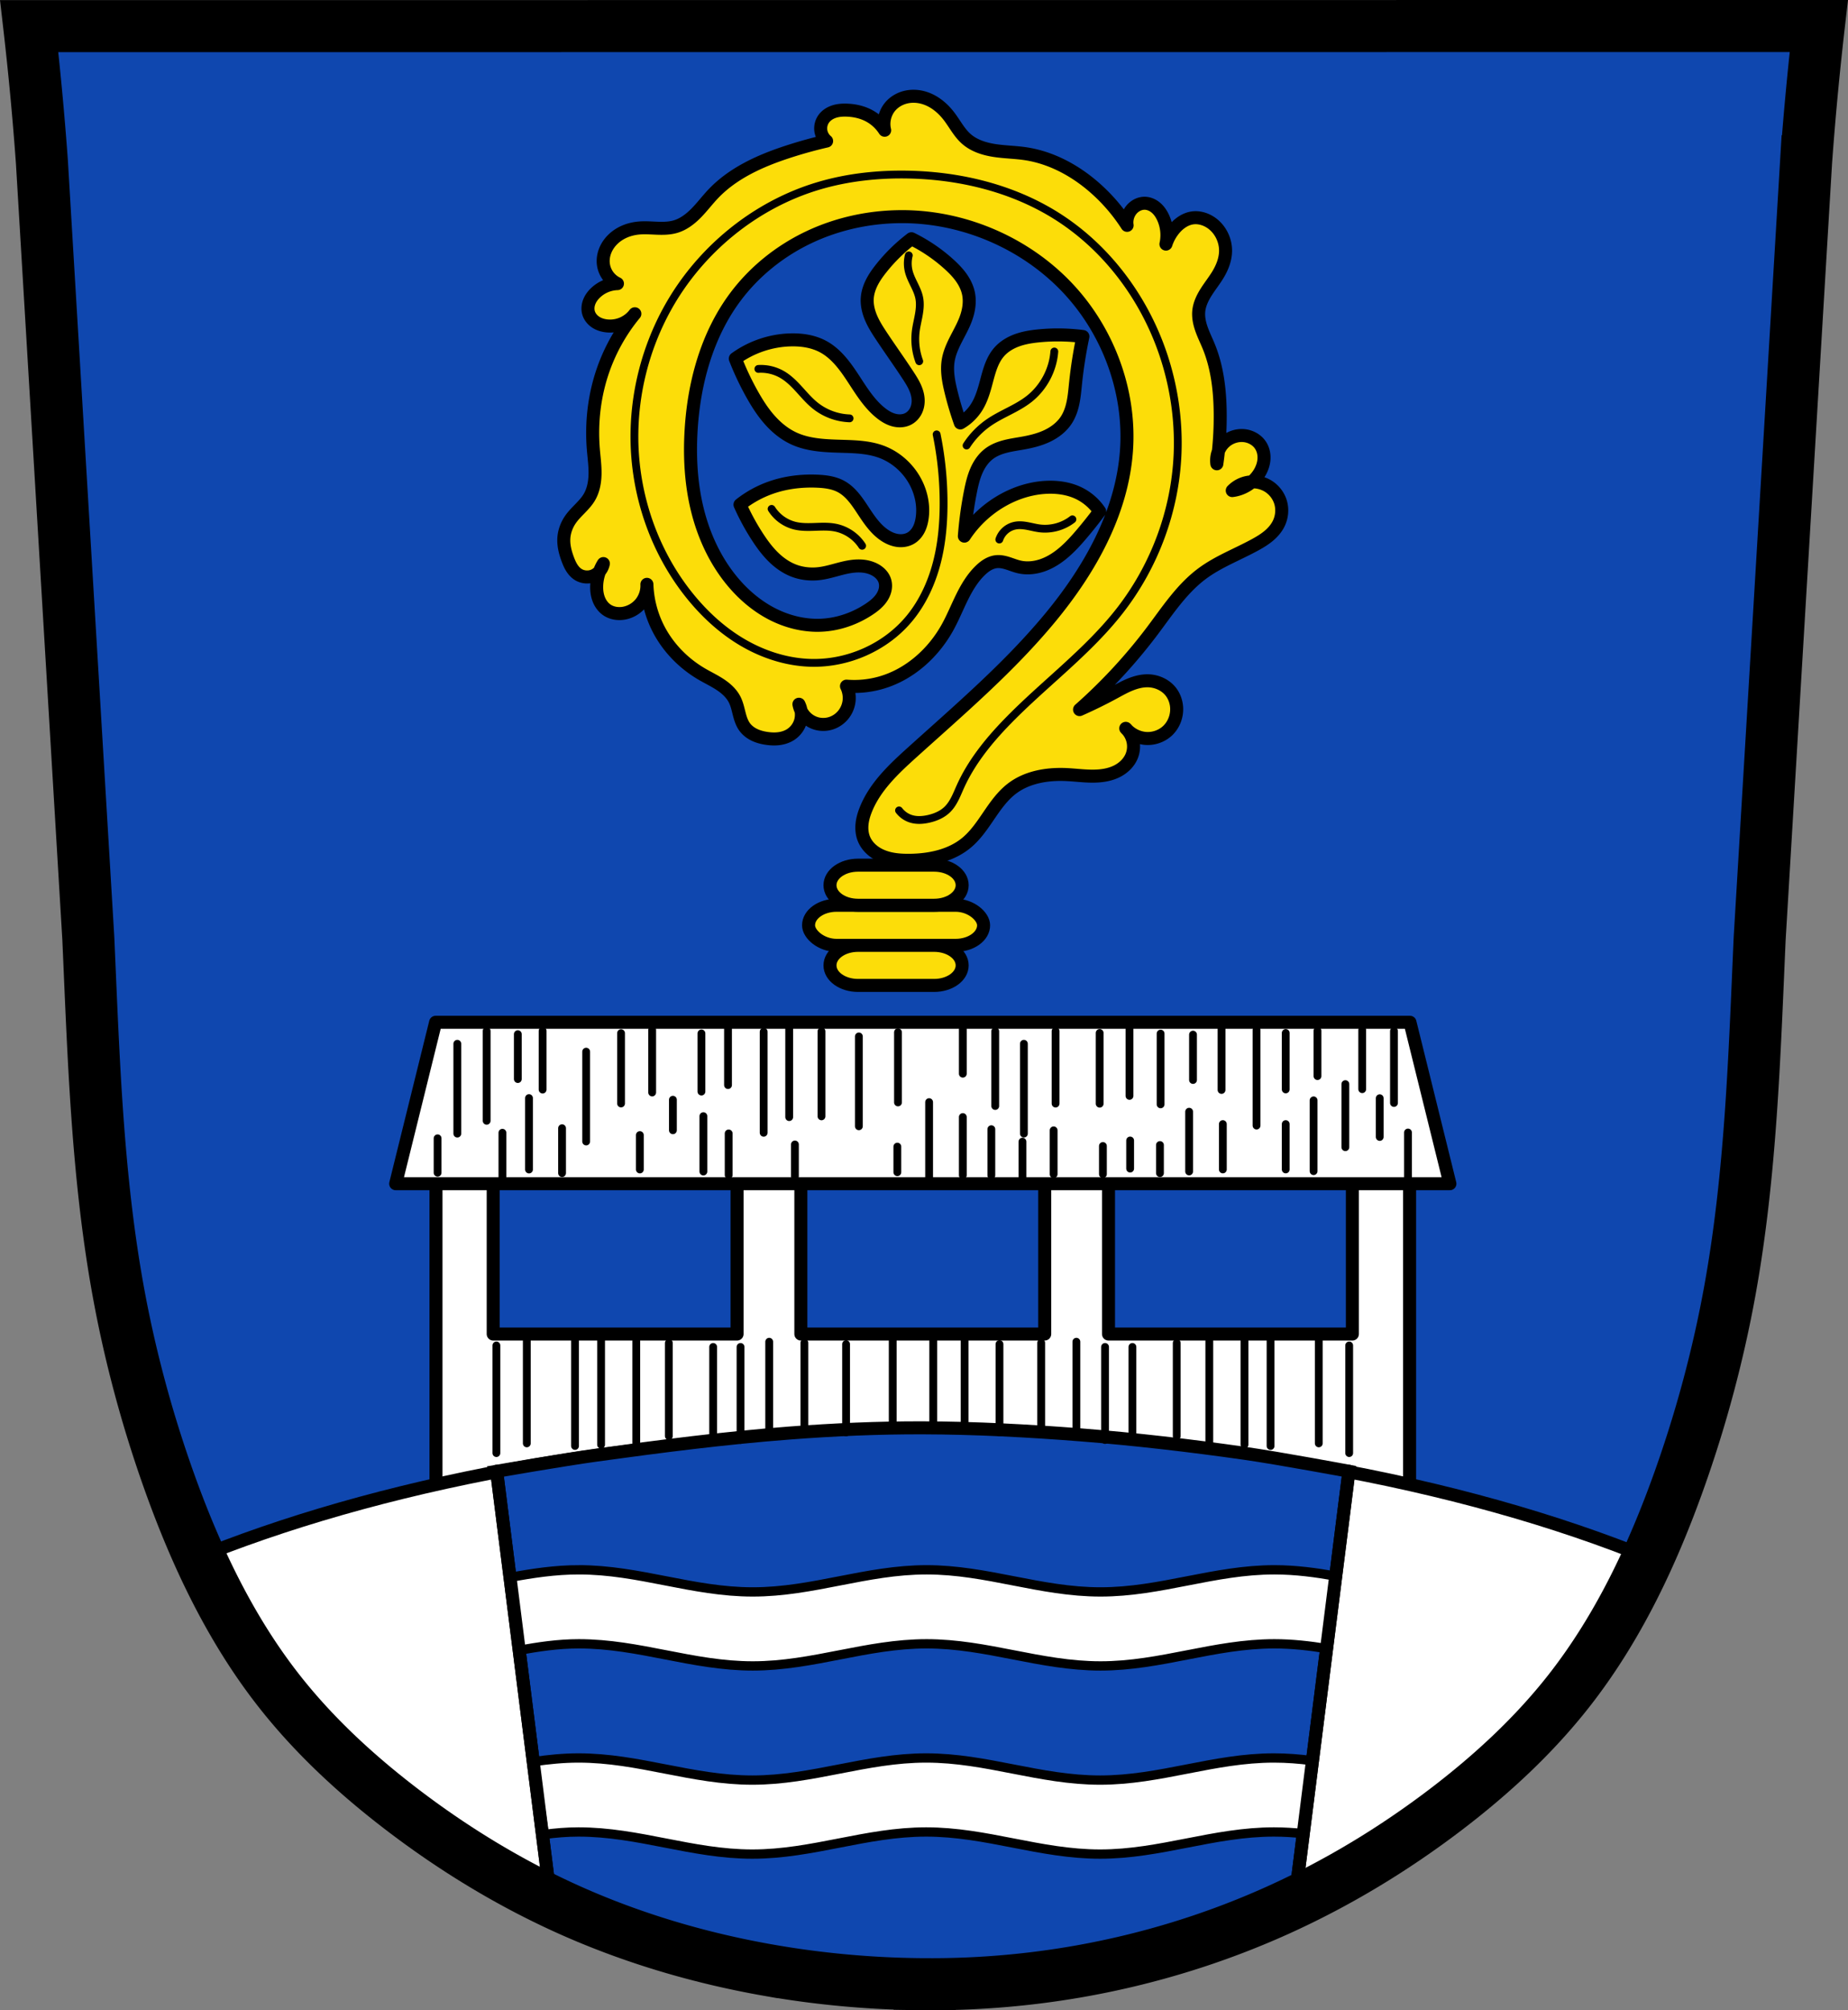<svg width="710.214" height="772.542" xmlns="http://www.w3.org/2000/svg"><rect width="100%" height="100%" fill="#808080" stroke="none"/><g transform="translate(-20.804 -70.391)"><path style="fill:#0f47af;fill-opacity:1;stroke:#000;stroke-width:1px;stroke-linecap:butt;stroke-linejoin:miter;stroke-opacity:1" d="m32.839 79.367 685.212 2.68-13.396 255.866-10.048 170.8-18.084 111.188-30.142 72.34-46.216 57.602-77.028 52.245-83.726 27.462-81.716 4.02-79.037-16.746-61.623-24.783-59.612-40.188-45.547-51.575-30.141-79.037L60.3 520.1l-6.698-115.207-12.057-212.328z"/><path style="fill:#fff;fill-opacity:1;fill-rule:nonzero;stroke:#000;stroke-width:5;stroke-linecap:round;stroke-linejoin:round;stroke-miterlimit:4;stroke-dasharray:none;stroke-dashoffset:0;stroke-opacity:1" d="M188.355 521.745h374.18v130.364h-374.18z"/><path style="fill:#fff;fill-opacity:1;fill-rule:nonzero;stroke:#000;stroke-width:5;stroke-linecap:round;stroke-linejoin:round;stroke-miterlimit:4;stroke-dasharray:none;stroke-dashoffset:0;stroke-opacity:1" d="M375.438 621.094c-105.562 0-201.824 17.533-274.75 46.312l7.843 15.719 16.906 31 18.313 26.781 49.344 35.219 25.344 14.094 43.687 22.562 23.969 5.625 45.094 12.688 32.437 2.812 64.813-5.625 50.75-15.5 35.218-9.875L553.875 786l31-23.969 31-38.031 39.531-54.531c-73.517-30.015-171.886-48.375-279.968-48.375z"/><path style="fill:#0f47af;fill-opacity:1;stroke:#000;stroke-width:5;stroke-linecap:butt;stroke-linejoin:miter;stroke-miterlimit:4;stroke-dasharray:none;stroke-opacity:1" d="m211.67 635.788 21.14 167.743 53.284 14.875 45.094 12.688h64.843l57.781-10.563 42.985-12.687 21.283-4.313 21.14-167.743s-26.814-5.016-40.313-6.933c-20.828-2.958-41.743-5.402-62.716-7.047-20.21-1.585-40.482-2.659-60.753-2.714-17.11-.047-34.23.702-51.29 2.01-24.75 1.896-49.399 5.063-73.99 8.456-12.874 1.776-38.488 6.228-38.488 6.228z"/><path style="fill:#fff;fill-opacity:1;stroke:#000;stroke-width:3.575;stroke-linecap:butt;stroke-linejoin:miter;stroke-miterlimit:4;stroke-dasharray:none;stroke-opacity:1" d="M243.281 673.656c-9.128 0-17.795 1.319-26.375 2.907l3.156 28.093c7.553-1.43 15.227-2.562 23.22-2.562 23.243 0 43.568 8.5 66.812 8.5s43.568-8.5 66.812-8.5 43.6 8.5 66.844 8.5c23.244 0 43.569-8.5 66.813-8.5 6.878 0 13.482.766 20 1.812l3.718-27.812c-7.712-1.367-15.531-2.438-23.718-2.438-23.244 0-43.57 8.5-66.813 8.5-23.244 0-43.6-8.5-66.844-8.5-23.244 0-43.568 8.5-66.812 8.5s-43.569-8.5-66.813-8.5z"/><path style="fill:none;stroke:#000;stroke-width:20;stroke-linecap:butt;stroke-linejoin:miter;stroke-miterlimit:4;stroke-dasharray:none;stroke-opacity:1" d="M10 10.041a1229.886 1229.886 0 0 1 4.871 51.965l17.863 298.799c1.994 45.08 3.356 90.375 11.368 134.783 4.48 24.837 11.03 49.295 19.486 73.074 10.242 28.803 23.436 56.86 42.275 80.934 13.56 17.328 29.874 32.367 47.356 45.73 20.005 15.292 41.651 28.49 64.64 38.764 24.325 10.871 50.081 18.44 76.323 23.05a358.095 358.095 0 0 0 58.045 5.358v.01c.347.005.694-.002 1.04.002.938.007 1.875.031 2.813.031v-.025a327.287 327.287 0 0 0 57.316-4.924c26.352-4.636 52.14-12.524 76.522-23.543 22.944-10.369 44.62-23.494 64.64-38.764 17.497-13.344 33.8-28.399 47.356-45.732 18.832-24.08 32.03-52.13 42.273-80.932 8.458-23.778 15.007-48.239 19.487-73.076 8.01-44.408 9.375-89.703 11.369-134.783l17.861-298.797A1229.893 1229.893 0 0 1 697.777 10z" transform="translate(22.022 70.391)"/><path style="fill:#fff;fill-opacity:1;stroke:#000;stroke-width:3.575;stroke-linecap:butt;stroke-linejoin:miter;stroke-miterlimit:4;stroke-dasharray:none;stroke-opacity:1" d="M243.125 745.969c-5.892 0-11.579.59-17.188 1.406l4.032 27.969c4.309-.564 8.682-.938 13.156-.938 23.244 0 43.569 8.5 66.813 8.5 23.243 0 43.568-8.5 66.812-8.5s43.6 8.5 66.844 8.5c23.243 0 43.569-8.5 66.812-8.5 3.915 0 7.729.25 11.5.657l3-28.094c-4.742-.613-9.546-1-14.5-1-23.243 0-43.569 8.5-66.812 8.5-23.244 0-43.6-8.5-66.844-8.5-23.244 0-43.569 8.5-66.813 8.5-23.243 0-43.568-8.5-66.812-8.5z"/><path style="fill:none;stroke:#000;stroke-width:5;stroke-linecap:round;stroke-linejoin:miter;stroke-miterlimit:4;stroke-dasharray:none;stroke-opacity:1" d="m211.67 635.788 21.14 167.743M539.22 635.788 518.08 803.53"/><path style="fill:#0f47af;fill-opacity:1;stroke:#000;stroke-width:5;stroke-linecap:round;stroke-linejoin:round;stroke-miterlimit:4;stroke-dasharray:none;stroke-dashoffset:0;stroke-opacity:1" d="M210.349 521.745h93.721v61.306h-93.721zM328.584 521.745h93.721v61.306h-93.721zM446.819 521.745h93.721v61.306h-93.721z"/><path style="fill:#fff;fill-opacity:1;stroke:#000;stroke-width:5;stroke-linecap:round;stroke-linejoin:round;stroke-miterlimit:4;stroke-dasharray:none;stroke-dashoffset:0;stroke-opacity:1" d="m188.21 463.25-15.343 62.031h405.156l-15.344-62.031z"/><path style="fill:none;stroke:#000;stroke-width:3;stroke-linecap:round;stroke-linejoin:miter;stroke-miterlimit:4;stroke-dasharray:none;stroke-opacity:1" d="M246.076 474.532v34.529M324.103 465.162v34.53M207.832 466.572V501.1M196.558 471.505v34.528M350.88 468.686v34.529M414.301 471.505v34.528M219.812 467.807v17.26M213.89 505.694v17.26M236.811 503.95v17.26M229.337 466.542v22.567M259.483 467.428v27.024M224.105 492.379v27.448M188.977 507.835v13.228M271.442 466.173v24.052M279.414 493.007v11.742M266.708 506.59v13.227M291.124 499.318v21.293M290.376 467.52v22.355M300.59 465.029v22.354M314.294 466.882v38.829M300.84 505.959v15.984M336.517 466.718v32.679M326.302 510.193v12.25M365.915 467.083v26.967M377.874 493.932v29.823M365.666 511.027v9.834M390.829 499.66v22.354M403.286 466.702v28.725M390.829 465.921v17.082M401.791 504.333v17.741M413.75 509.124v14.886M426.48 466.643v27.846M425.733 504.772v16.863M443.422 467.346v27.187M454.883 464.357v27.187M466.841 467.596v27.186M444.668 510.79v10.807M455.132 508.672v10.807M466.592 510.416v10.807M479.298 467.986v17.437M477.803 497.61v22.965M490.26 464.16v25.09M490.759 502.367v17.437M503.714 466.162v36.78M514.925 502.367v17.437M514.925 467.355v21.689M527.133 466.49v17.438M525.638 493.243v27.215M537.846 487.007v24.24M544.323 466.2v22.752M551.05 492.431v14.887M556.531 466.621v27.64M561.913 505.606v17.437M211.576 587.438v41.368M223.26 583.705v41.367M241.791 584.706v41.368M251.808 584.205v41.368M265.331 585.708v41.368M277.853 586.506v35.765M294.881 588.01v35.763M305.4 588.01v35.763M316.418 586.006v35.764M329.941 586.429v33.916M345.968 586.93v33.916M539.314 587.438v41.368M527.63 583.705v41.367M509.098 584.706v41.368M499.08 584.205v41.368M485.558 585.708v41.368M473.037 586.506v35.765M456.008 588.01v35.763M445.49 588.01v35.763M434.471 586.006v35.764M420.948 586.429v33.916M404.921 586.93v33.916M363.887 584.633v33.915M391.526 585.071v33.916M379.461 584.852v33.916"/><rect style="opacity:1;fill:#fcdd09;fill-opacity:1;fill-rule:evenodd;stroke:#000;stroke-width:5;stroke-linecap:round;stroke-linejoin:round;stroke-miterlimit:4;stroke-dasharray:none;stroke-opacity:1;paint-order:markers fill stroke" width="67.267" height="15.405" x="331.547" y="418.276" ry="7.702" rx="10.783"/><path style="opacity:1;fill:#fcdd09;fill-opacity:1;fill-rule:evenodd;stroke:#000;stroke-width:5;stroke-linecap:round;stroke-linejoin:round;stroke-miterlimit:4;stroke-dasharray:none;stroke-opacity:1;paint-order:markers fill stroke" d="M350.566 402.871c-5.974 0-10.783 3.434-10.783 7.701 0 4.267 4.81 7.703 10.783 7.703h29.229c5.974 0 10.783-3.436 10.783-7.703s-4.81-7.701-10.783-7.701zm0 30.809c-5.974 0-10.783 3.436-10.783 7.703s4.81 7.703 10.783 7.703h29.229c5.974 0 10.783-3.436 10.783-7.703s-4.81-7.703-10.783-7.703z"/><path style="fill:#fcdd09;fill-opacity:1;stroke:#000;stroke-width:5;stroke-linecap:round;stroke-linejoin:round;stroke-miterlimit:4;stroke-dasharray:none;stroke-opacity:1" d="M-387.741 162.138a65.432 65.432 0 0 0-11.583 11.326c-1.348 1.693-2.617 3.462-3.598 5.392-.981 1.929-1.67 4.03-1.807 6.19-.165 2.608.48 5.22 1.513 7.62 1.034 2.4 2.449 4.615 3.892 6.794 3.378 5.098 6.951 10.066 10.296 15.186.926 1.418 1.837 2.853 2.55 4.39.713 1.536 1.224 3.184 1.31 4.876.076 1.479-.183 2.985-.835 4.315-.652 1.33-1.707 2.474-3.025 3.15-1.697.868-3.735.917-5.572.41-1.837-.508-3.494-1.535-4.981-2.727-4.306-3.452-7.281-8.247-10.296-12.87-3.185-4.883-6.701-9.858-11.84-12.612-3.749-2.01-8.102-2.668-12.354-2.574-7.63.17-15.19 2.72-21.364 7.207A108.606 108.606 0 0 0-449 221.853c1.93 3.447 4.058 6.803 6.665 9.77 2.607 2.969 5.714 5.547 9.293 7.217 6.027 2.813 12.914 2.887 19.562 3.09 4.788.144 9.662.4 14.156 2.058 5.778 2.132 10.631 6.588 13.384 12.097 2.056 4.113 2.965 8.833 2.317 13.385-.216 1.516-.606 3.02-1.311 4.38-.705 1.36-1.74 2.572-3.065 3.341-1.446.84-3.182 1.116-4.844.926-1.661-.19-3.252-.827-4.68-1.698-4.03-2.46-6.662-6.613-9.265-10.553-2.164-3.275-4.531-6.617-7.98-8.494-2.729-1.485-5.904-1.915-9.008-2.059-6.184-.286-12.45.476-18.274 2.574a41.316 41.316 0 0 0-11.583 6.435 88.952 88.952 0 0 0 6.692 12.355c1.729 2.664 3.61 5.247 5.848 7.501 2.238 2.254 4.85 4.177 7.794 5.368 3.16 1.278 6.652 1.68 10.038 1.287 3.848-.446 7.513-1.884 11.325-2.574 1.782-.322 3.604-.48 5.408-.312 1.803.167 3.59.67 5.145 1.599 1.492.892 2.775 2.219 3.346 3.86.37 1.067.428 2.23.23 3.341-.2 1.111-.65 2.17-1.256 3.121-1.213 1.903-3.016 3.355-4.894 4.607-5.415 3.61-11.774 5.853-18.274 6.177-6.576.328-13.186-1.307-19.042-4.316-5.855-3.01-10.97-7.363-15.191-12.414-6.605-7.903-11.04-17.493-13.52-27.488-2.48-9.996-3.05-20.402-2.438-30.682 1.084-18.213 6.08-36.595 16.987-51.22 7.326-9.823 17.172-17.708 28.242-22.961 11.07-5.254 23.338-7.89 35.59-7.926 24.703-.074 49.278 10.831 65.635 29.342 14.557 16.474 22.453 38.818 20.849 60.744-1.744 23.815-14.12 45.691-29.343 64.09-15.756 19.044-34.676 35.17-53.022 51.735-7.035 6.352-14.216 13.087-17.76 21.878-.725 1.8-1.29 3.677-1.486 5.607-.195 1.93-.011 3.919.714 5.718.64 1.587 1.69 2.996 2.972 4.132 1.28 1.135 2.787 2.002 4.382 2.624 3.189 1.244 6.675 1.509 10.098 1.483 7.795-.06 15.92-1.73 21.929-6.695 3.511-2.901 6.092-6.746 8.657-10.51 2.566-3.765 5.227-7.57 8.845-10.338 5.82-4.453 13.527-5.734 20.849-5.405 3.307.148 6.6.594 9.91.615 3.31.021 6.698-.407 9.651-1.902 2.49-1.261 4.635-3.324 5.663-5.92a9.737 9.737 0 0 0 .453-5.63 9.737 9.737 0 0 0-2.77-4.923 11.321 11.321 0 0 0 7.464 3.86c3.18.295 6.47-.854 8.752-3.088 2.238-2.192 3.454-5.363 3.346-8.494-.08-2.317-.872-4.62-2.317-6.435-2.075-2.606-5.42-4.066-8.751-4.118-2.348-.036-4.667.577-6.84 1.465-2.174.888-4.222 2.05-6.287 3.168a179.885 179.885 0 0 1-13.127 6.435 204.955 204.955 0 0 0 28.056-30.372c5.833-7.76 11.259-16.083 19.047-21.878 6.199-4.613 13.555-7.359 20.333-11.068 1.787-.978 3.544-2.03 5.117-3.323 1.573-1.294 2.964-2.843 3.892-4.656 1.328-2.595 1.638-5.71.772-8.494-.798-2.564-2.581-4.805-4.89-6.177a11.215 11.215 0 0 0-7.133-1.463 11.215 11.215 0 0 0-6.509 3.265c4.333-.527 8.357-3.177 10.553-6.95.933-1.603 1.551-3.409 1.646-5.262.095-1.853-.353-3.752-1.389-5.29-1.374-2.042-3.732-3.332-6.177-3.604-2.883-.32-5.889.754-7.915 2.83-2.026 2.075-3.028 5.106-2.638 7.98a128.051 128.051 0 0 0 1.287-19.561c-.095-8.67-1.105-17.453-4.376-25.482-.901-2.214-1.97-4.36-2.77-6.613s-1.327-4.65-1.09-7.029c.266-2.682 1.487-5.182 2.937-7.455 1.45-2.273 3.148-4.384 4.527-6.7 1.585-2.665 2.75-5.653 2.831-8.752.104-4.018-1.74-8.056-4.89-10.553-2.234-1.77-5.164-2.766-7.98-2.317-2.763.441-5.175 2.211-6.949 4.376a17.386 17.386 0 0 0-3.088 5.663c.741-3.341.374-6.918-1.03-10.039-.663-1.473-1.566-2.863-2.793-3.915-1.226-1.053-2.798-1.75-4.414-1.747-1.614.002-3.19.705-4.376 1.802-1.804 1.669-2.703 4.264-2.316 6.692a68.671 68.671 0 0 0-12.097-14.157c-7.615-6.78-16.94-11.888-27.026-13.384-3.916-.58-7.899-.617-11.812-1.216-3.914-.6-7.865-1.833-10.838-4.447-2.766-2.43-4.45-5.832-6.693-8.75-2.388-3.11-5.536-5.742-9.266-6.95-2.323-.753-4.848-.931-7.227-.382-2.38.55-4.603 1.844-6.157 3.728-2.032 2.464-2.82 5.906-2.059 9.008a16.228 16.228 0 0 0-6.177-5.662c-2.532-1.316-5.386-1.94-8.237-2.06-1.67-.069-3.366.034-4.958.541-1.593.507-3.083 1.443-4.05 2.806a6.394 6.394 0 0 0-1.116 4.48 6.394 6.394 0 0 0 2.227 4.044 172.543 172.543 0 0 0-14.753 4.088c-10.595 3.448-21.158 8.133-28.828 16.215-2.231 2.352-4.184 4.958-6.45 7.277-2.265 2.32-4.916 4.383-8.025 5.305-2.262.67-4.662.706-7.02.62-2.36-.086-4.724-.288-7.075-.075-2.496.227-4.963.932-7.132 2.187-2.17 1.255-4.034 3.07-5.222 5.277-1.054 1.957-1.565 4.23-1.287 6.435a9.63 9.63 0 0 0 1.746 4.425 9.63 9.63 0 0 0 3.659 3.04 12.847 12.847 0 0 0-8.494 3.603c-1.022.997-1.882 2.18-2.379 3.52-.497 1.338-.614 2.837-.195 4.202.43 1.395 1.403 2.592 2.61 3.415 1.206.822 2.634 1.287 4.082 1.475a12.02 12.02 0 0 0 6.158-.827 12.02 12.02 0 0 0 4.91-3.806 70.316 70.316 0 0 0-12.097 21.363c-3.45 9.776-4.697 20.297-3.861 30.63.254 3.144.699 6.283.659 9.437-.04 3.155-.596 6.38-2.204 9.095-1.895 3.201-5.081 5.44-7.206 8.493-1.476 2.12-2.411 4.63-2.574 7.207-.178 2.81.55 5.603 1.544 8.237.41 1.087.87 2.162 1.487 3.146.618.984 1.402 1.88 2.374 2.516 1.745 1.144 4.064 1.355 5.987.546 1.923-.81 3.392-2.617 3.794-4.664a17.366 17.366 0 0 0-2.574 8.751c-.032 1.701.193 3.422.814 5.005.621 1.584 1.653 3.028 3.047 4.004 1.91 1.338 4.398 1.712 6.692 1.287a10.828 10.828 0 0 0 6.453-3.891 10.828 10.828 0 0 0 2.298-7.177c.187 5.7 1.6 11.356 4.118 16.473 3.696 7.513 9.759 13.792 16.988 18.017 2.333 1.364 4.788 2.523 7.044 4.012 2.256 1.49 4.342 3.36 5.568 5.77.854 1.677 1.255 3.54 1.722 5.364.467 1.824 1.027 3.67 2.139 5.188.966 1.32 2.314 2.333 3.792 3.036 1.477.703 3.083 1.105 4.702 1.34 1.584.229 3.201.3 4.787.08 1.586-.22 3.144-.74 4.479-1.625a9.14 9.14 0 0 0 3.738-5.206 9.14 9.14 0 0 0-.65-6.376 9.537 9.537 0 0 0 2.385 4.747 9.537 9.537 0 0 0 4.565 2.717 9.725 9.725 0 0 0 5.503-.21c1.764-.595 3.35-1.7 4.535-3.136a10.327 10.327 0 0 0 2.277-5.344 10.327 10.327 0 0 0-.99-5.724 37.398 37.398 0 0 0 13.127-1.287c11.015-3.113 20.207-11.342 25.739-21.363 2.045-3.705 3.63-7.644 5.498-11.44 1.869-3.798 4.063-7.505 7.114-10.438.86-.827 1.788-1.59 2.822-2.184 1.034-.595 2.178-1.017 3.365-1.131 1.5-.145 3.003.2 4.438.659 1.434.459 2.835 1.033 4.303 1.369 3.061.7 6.311.32 9.258-.766 2.946-1.085 5.606-2.85 7.987-4.897 2.441-2.098 4.607-4.497 6.692-6.949a165.596 165.596 0 0 0 6.95-8.751 20.408 20.408 0 0 0-7.98-6.95c-3.573-1.738-7.608-2.393-11.582-2.316-5.923.115-11.77 1.824-16.987 4.633a42.863 42.863 0 0 0-15.444 14.156 144.27 144.27 0 0 1 2.317-16.988c.54-2.735 1.166-5.474 2.268-8.035 1.102-2.561 2.712-4.957 4.939-6.636 1.85-1.395 4.056-2.249 6.3-2.822 2.245-.574 4.547-.884 6.827-1.296 3.146-.569 6.282-1.343 9.17-2.713 2.89-1.37 5.536-3.373 7.303-6.038 1.359-2.051 2.159-4.43 2.653-6.84.495-2.41.697-4.87.95-7.317a173.13 173.13 0 0 1 2.831-18.017 74.782 74.782 0 0 0-16.987-.257c-2.787.276-5.577.714-8.214 1.656-2.637.942-5.127 2.415-6.972 4.521-2.735 3.123-3.825 7.313-4.89 11.325-.925 3.48-1.92 7.006-3.862 10.038a18.283 18.283 0 0 1-6.177 5.92 123.187 123.187 0 0 1-3.603-12.097c-.962-3.961-1.73-8.081-1.03-12.097.49-2.812 1.68-5.45 2.977-7.993 1.297-2.542 2.716-5.034 3.715-7.708 1.194-3.195 1.766-6.708 1.03-10.038-.488-2.208-1.536-4.267-2.862-6.1-1.325-1.832-2.926-3.45-4.603-4.968a62.626 62.626 0 0 0-14.413-9.78z" transform="translate(758.829)"/><path style="fill:none;stroke:#000;stroke-width:3;stroke-linecap:round;stroke-linejoin:round;stroke-miterlimit:4;stroke-dasharray:none;stroke-opacity:1" d="M-446.572 212.163c3.154-.191 6.36.563 9.099 2.141 2.55 1.47 4.65 3.6 6.635 5.776 1.984 2.175 3.903 4.438 6.21 6.267a22.5 22.5 0 0 0 13.113 4.817M-441.488 265.954a14.793 14.793 0 0 0 8.832 6.423c2.563.644 5.245.582 7.886.487 2.642-.095 5.314-.216 7.903.315 4.131.848 7.882 3.415 10.17 6.958M-384.753 209.22a24.78 24.78 0 0 1-1.338-11.508c.262-2.15.805-4.255 1.18-6.388.374-2.133.578-4.333.158-6.458-.71-3.584-3.118-6.627-4.014-10.169a12.61 12.61 0 0 1 0-6.155M-366.555 241.6a31.536 31.536 0 0 1 8.563-8.83c4.944-3.41 10.813-5.372 15.522-9.1 5.539-4.383 9.122-11.152 9.634-18.197M-353.977 277.729a8.111 8.111 0 0 1 2.35-3.512 8.111 8.111 0 0 1 3.805-1.84c1.553-.292 3.158-.121 4.711.17 1.554.293 3.086.705 4.655.9 4.43.551 9.06-.73 12.578-3.479" transform="translate(758.829)"/><path style="fill:none;stroke:#000;stroke-width:3;stroke-linecap:round;stroke-linejoin:round;stroke-miterlimit:4;stroke-dasharray:none;stroke-opacity:1" d="M-378.063 237.319a132.062 132.062 0 0 1 2.676 26.762c-.018 7.728-.724 15.491-2.708 22.96-1.984 7.47-5.279 14.651-10.137 20.66-9.242 11.433-24.116 17.987-38.804 17.396-9.142-.368-18.09-3.35-25.95-8.033-7.858-4.683-14.654-11.033-20.348-18.193-13.415-16.87-20.709-38.394-20.874-59.946-.133-17.3 4.247-34.614 12.578-49.777 12.375-22.522 33.696-40.086 58.34-47.368 11.25-3.324 23.062-4.555 34.79-4.282 19.573.456 39.285 5.217 55.932 15.522 19.516 12.082 34.105 31.52 41.48 53.256 4.195 12.362 6.152 25.492 5.62 38.536-.882 21.603-8.717 42.844-21.944 59.946-12.518 16.184-29.385 28.392-43.622 43.086-7.15 7.381-13.715 15.515-17.93 24.888-1.403 3.12-2.61 6.47-5.085 8.832-1.898 1.812-4.402 2.882-6.958 3.479-2.286.533-4.72.708-6.958 0a9.255 9.255 0 0 1-4.55-3.212" transform="translate(758.829)"/></g></svg>